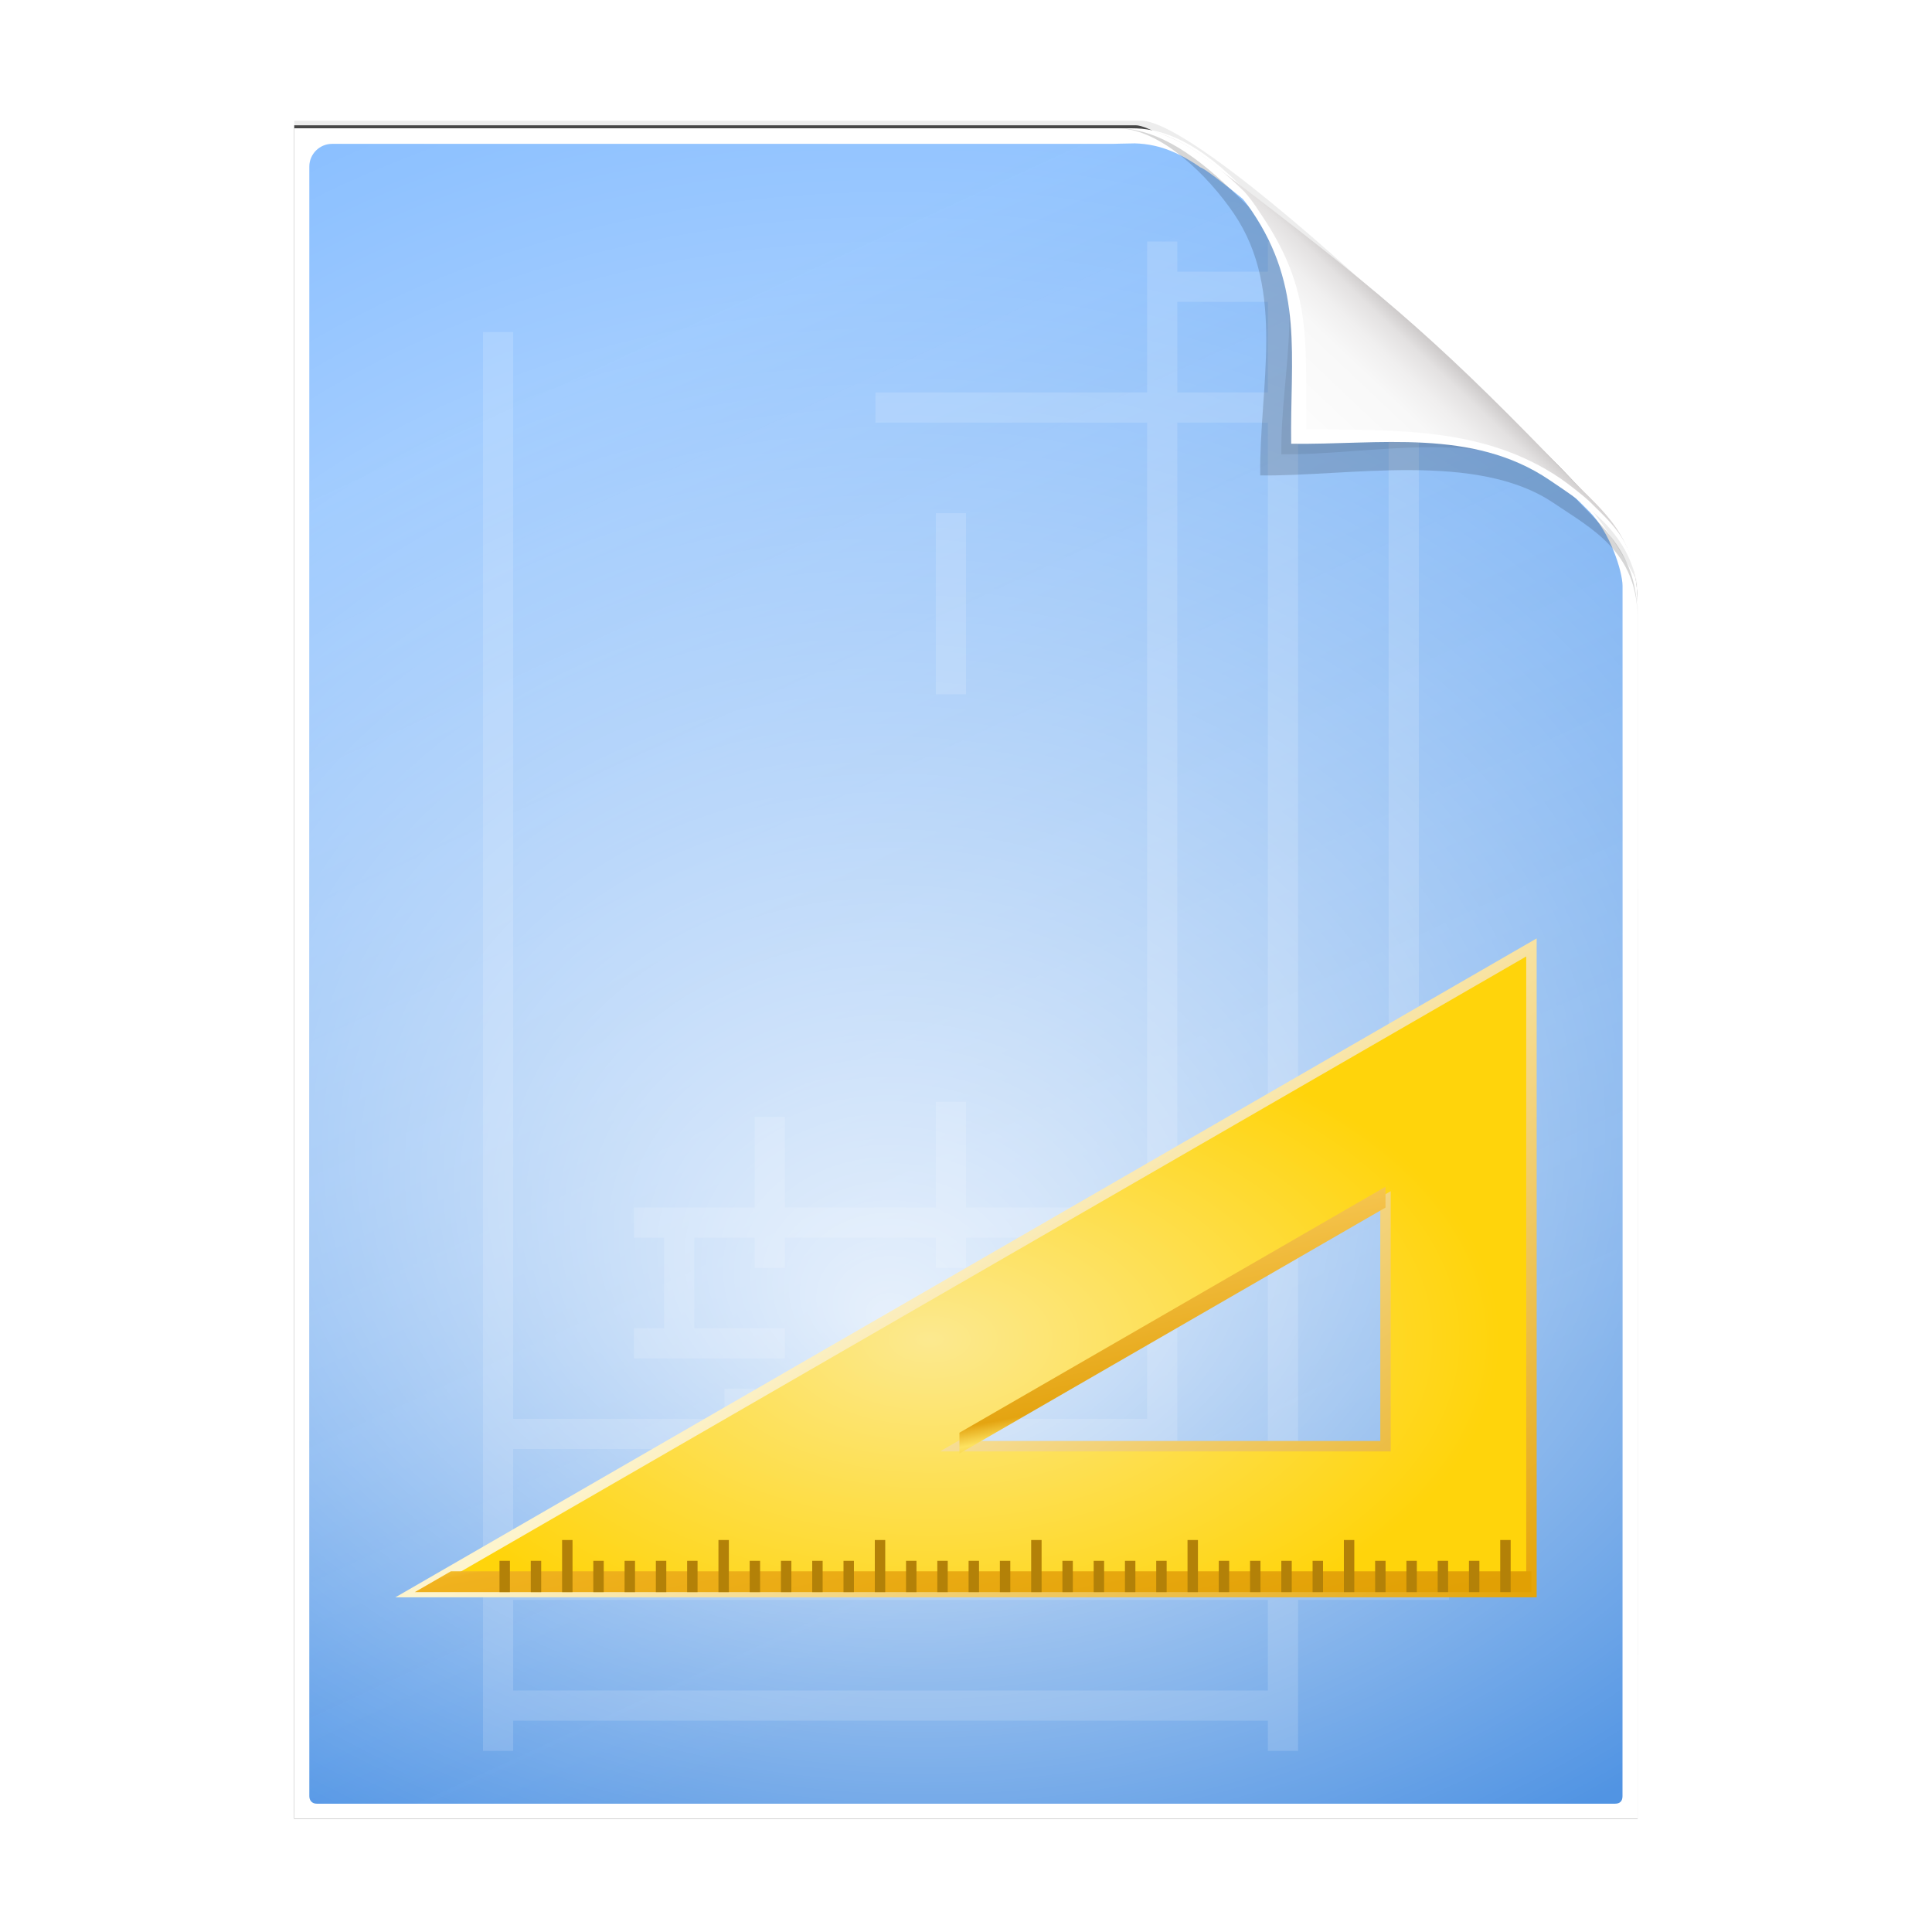<svg height="256" width="256" xmlns="http://www.w3.org/2000/svg" xmlns:xlink="http://www.w3.org/1999/xlink">
  <defs>
    <filter id="filter3834" color-interpolation-filters="sRGB" height="1.064" width="1.081" x="-.04" y="-.032">
      <feGaussianBlur stdDeviation="1.501"/>
    </filter>
    <filter id="filter3826" color-interpolation-filters="sRGB" height="1.044" width="1.056" x="-.028" y="-.022">
      <feGaussianBlur stdDeviation="1.036"/>
    </filter>
    <linearGradient id="linearGradient4524-4" gradientTransform="matrix(2 0 0 -2 -7.012 257)" gradientUnits="userSpaceOnUse" x1="85.56" x2="48.157" y1="26.581" y2="107.479">
      <stop offset="0" stop-color="#0062d6" stop-opacity=".681"/>
      <stop offset="1" stop-color="#5ba6ff" stop-opacity=".724"/>
    </linearGradient>
    <filter id="filter1164" color-interpolation-filters="sRGB" height="1.096" width="1.09" x="-.045" y="-.048">
      <feGaussianBlur stdDeviation=".65"/>
    </filter>
    <radialGradient id="radialGradient5988-0" cx="64" cy="64.004" fx="63.793" fy="47.275" gradientTransform="matrix(3.368 .169 .138 -2.752 -103.406 294.326)" gradientUnits="userSpaceOnUse" r="47.5">
      <stop offset="0" stop-color="#fff"/>
      <stop offset="1" stop-color="#fff" stop-opacity="0"/>
    </radialGradient>
    <clipPath id="clipPath6093-7">
      <path d="m17 8-0 112h61.5c1.675 0 3.914-.565 7-3.6 8.87-8.725 16.24-13.852 23.499-21.176 2.441-2.463 3.001-4.471 3.001-6.724v-80.5z"/>
    </clipPath>
    <filter id="filter6171-8" color-interpolation-filters="sRGB" height="2.022" width="1.956" x="-.478" y="-.511">
      <feGaussianBlur stdDeviation="10.141"/>
    </filter>
    <linearGradient id="linearGradient3895-3" gradientTransform="matrix(2.024 0 0 -2.024 -.803 246.974)" gradientUnits="userSpaceOnUse" x1="86.738" x2="93.19" y1="93.621" y2="100.459">
      <stop offset="0" stop-color="#fcfcfc"/>
      <stop offset=".523" stop-color="#f8f8f8"/>
      <stop offset=".723" stop-color="#f0efef"/>
      <stop offset=".89" stop-color="#e3e1e1"/>
      <stop offset="1" stop-color="#cecbcb"/>
    </linearGradient>
    <radialGradient id="radialGradient2924" cx="46.277" cy="264.909" gradientTransform="matrix(1.381 0 0 .797 56.535 -32.471)" gradientUnits="userSpaceOnUse" r="54.746">
      <stop offset="0" stop-color="#fce98f"/>
      <stop offset="1" stop-color="#ffd40b"/>
    </radialGradient>
    <linearGradient id="linearGradient2914" gradientUnits="userSpaceOnUse" x1="140.751" x2="193.861" y1="146.769" y2="216.417">
      <stop offset="0" stop-color="#fdf4cd"/>
      <stop offset="1" stop-color="#e5a50a"/>
    </linearGradient>
    <linearGradient id="linearGradient2932" gradientUnits="userSpaceOnUse" x1="147.774" x2="158.405" y1="161.795" y2="217.898">
      <stop offset="0" stop-color="#f8c957"/>
      <stop offset=".416" stop-color="#e4a411"/>
      <stop offset=".461" stop-color="#fde260"/>
      <stop offset=".539" stop-color="#f0b21e"/>
      <stop offset="1" stop-color="#e1a004"/>
    </linearGradient>
  </defs>
  <path d="m-128.811-19.056v112h56.188c5.115-.238 32.613-27.078 32.775-30.612.081-25.127.037-56.259.037-81.388z" filter="url(#filter3834)" opacity=".262" transform="matrix(2 0 0 -2 296.61 201.888)"/>
  <path d="m-128.811-19.556v112.2h55.746c3.099 0 24.71-18.512 30.004-24.7 1.603-1.873 3.25-3.038 3.25-7.2v-80.3z" fill-opacity=".701" filter="url(#filter3826)" transform="matrix(2 0 0 -2 296.61 201.888)"/>
  <path d="m38.988 241v-224h111c3.351 0 7.829 1.129 14 7.2 17.74 17.45 32.481 27.704 46.998 42.352 4.881 4.925 6.002 8.942 6.002 13.448v161z" fill="#fff" stroke-width="2"/>
  <path d="m41.988 239c-.68 0-1-.469-1-1v-215.937c0-1.643 1.359-3 3-3h103.375c.106 0 1.621-.047 3-.063 3.555.08 6.264 1.507 8.712 3.187 2.104.582 33.3 27.239 51.542 45.618 2.725 2.745 4.371 7.896 4.371 9.791l0 160.404c0 .645-.326 1-1 1z" fill="url(#linearGradient4524-4)" stroke-width="2"/>
  <path d="m90 162v16m14 0h-20m18-30v20m24-22v22m0-100v24m2 70h-44m14 22v24m6-18h-36m54-6v24m30-18h-24m24-28h-24m44-124h-20m2-6v180m14 14h-100m118-170v152m6-154h-76m76 156h-128m2-166v188m104-200v200" fill="none" opacity=".15" stroke="#fff" stroke-width="4"/>
  <path d="m41.988 239c-.68 0-1-.469-1-1v-215.937c0-1.643 1.359-2.999 3-3l105-.063c.106-0 6.548.016 7.927-0 13.082 9.007 37.275 31.907 55.165 49.91 2.954 3.313.915.74 2.908 3.215l0 165.875c0 .645-.326 1-1 1z" fill="url(#radialGradient5988-0)" opacity=".847" stroke-width="2"/>
  <path d="m-39.811 59.947c0 4.465-3.067 5.979-5.55 7.662-5.109 3.465-13.669 1.757-19.45 1.838-.081 5.781 1.723 12.232-1.742 17.34-1.684 2.482-4.848 5.66-7.758 5.66 2.318 0 4.743-1.335 7.584-4.085 9.142-8.849 14.367-11.135 22.673-20.298 1.919-2.117 4.243-3.642 4.243-8.118z" filter="url(#filter1164)" opacity=".4" transform="matrix(2 0 0 -2 296.61 201.888)"/>
  <path clip-path="url(#clipPath6093-7)" d="m114.4 82.503c0 4.465-4.997 12.61-7.48 14.294-5.109 3.465-12.739 1.525-18.52 1.606-.081 5.781 1.966 11.305-1.499 16.413-1.684 2.482-9.791 8.687-12.701 8.687-2.091 1.534 3.488 8.211 6.735 5.32 9.502-8.461 35.132-30.023 43.351-39.263 2.04-2.294-4.905-9.845-9.886-7.057z" filter="url(#filter6171-8)" opacity=".277" transform="matrix(2 0 0 -2 -7.012 257)"/>
  <path d="m216.988 79.994c0-8.931-5.595-12.82-10.559-16.187-10.217-6.93-21.878-6.651-33.441-6.813-.162-11.562.332-19.009-6.598-29.226-3.367-4.964-10.581-10.774-16.402-10.774 4.636 0 8.888 3.363 15.168 8.17 19.079 14.601 26.409 20.969 43.346 38.595 3.959 4.12 8.486 7.284 8.486 16.235z" fill="url(#linearGradient3895-3)"/>
  <path d="m217.026 78.575c-.633-7.798-7.046-11.806-11.7-14.963-10.217-6.93-22.675-4.65-34.237-4.812-.162-11.562 1.705-20.633-5.225-30.85-2.946-4.344-8.199-9.32-13.525-10.5 3.961.725 7.77 3.323 12.537 7.938.678.777 1.149 1.358 2.212 3 6.93 10.217 5.847 16.931 6.009 28.494 11.562.162 23.436-.424 33.653 6.506.931.631 3.188 2.376 4.013 3.2 3.073 3.073 5.803 5.227 6.263 11.988zm-64.688-61.125c-.315-.07-.627-.083-.938-.125.314.034.621.067.938.125z" fill="#fff"/>
  <g transform="translate(2.744 -1.192)">
    <path d="m200.18 126.733-147.961 85.424h36.084 111.877zm-19.337 33.491v32.596h-56.457z" fill="url(#radialGradient2924)" stroke="url(#linearGradient2914)" stroke-width="1.381"/>
    <path d="m180.843 158.439-56.457 32.596v2.762l36.854-21.278 19.603-11.318zm-123.839 50.956-4.786 2.762h36.084 111.877v-2.762h-111.877z" fill="url(#linearGradient2932)"/>
    <path d="m64.132 208.013v4.144m4.144-4.144v4.144m8.287-4.144v4.144m4.144-4.144v4.144m4.144-4.144v4.144m4.144-4.144v4.144m8.287-4.144v4.144m4.144-4.144v4.144m4.144-4.144v4.144m4.144-4.144v4.144m8.287-4.144v4.144m4.144-4.144v4.144m4.144-4.144v4.144m4.144-4.144v4.144m8.287-4.144v4.144m4.144-4.144v4.144m4.144-4.144v4.144m4.144-4.144v4.144m8.287-4.144v4.144m4.144-4.144v4.144m4.144-4.144v4.144m4.144-4.144v4.144m8.287-4.144v4.144m4.144-4.144v4.144m4.144-4.144v4.144m4.144-4.144v4.144m-120.164-6.906v6.906m20.718-6.906v6.906m20.718-6.906v6.906m20.718-6.906v6.906m20.718-6.906v6.906m20.718-6.906v6.906m20.718-6.906v6.906" fill="none" stroke="#b38108" stroke-width="1.381"/>
  </g>
</svg>
